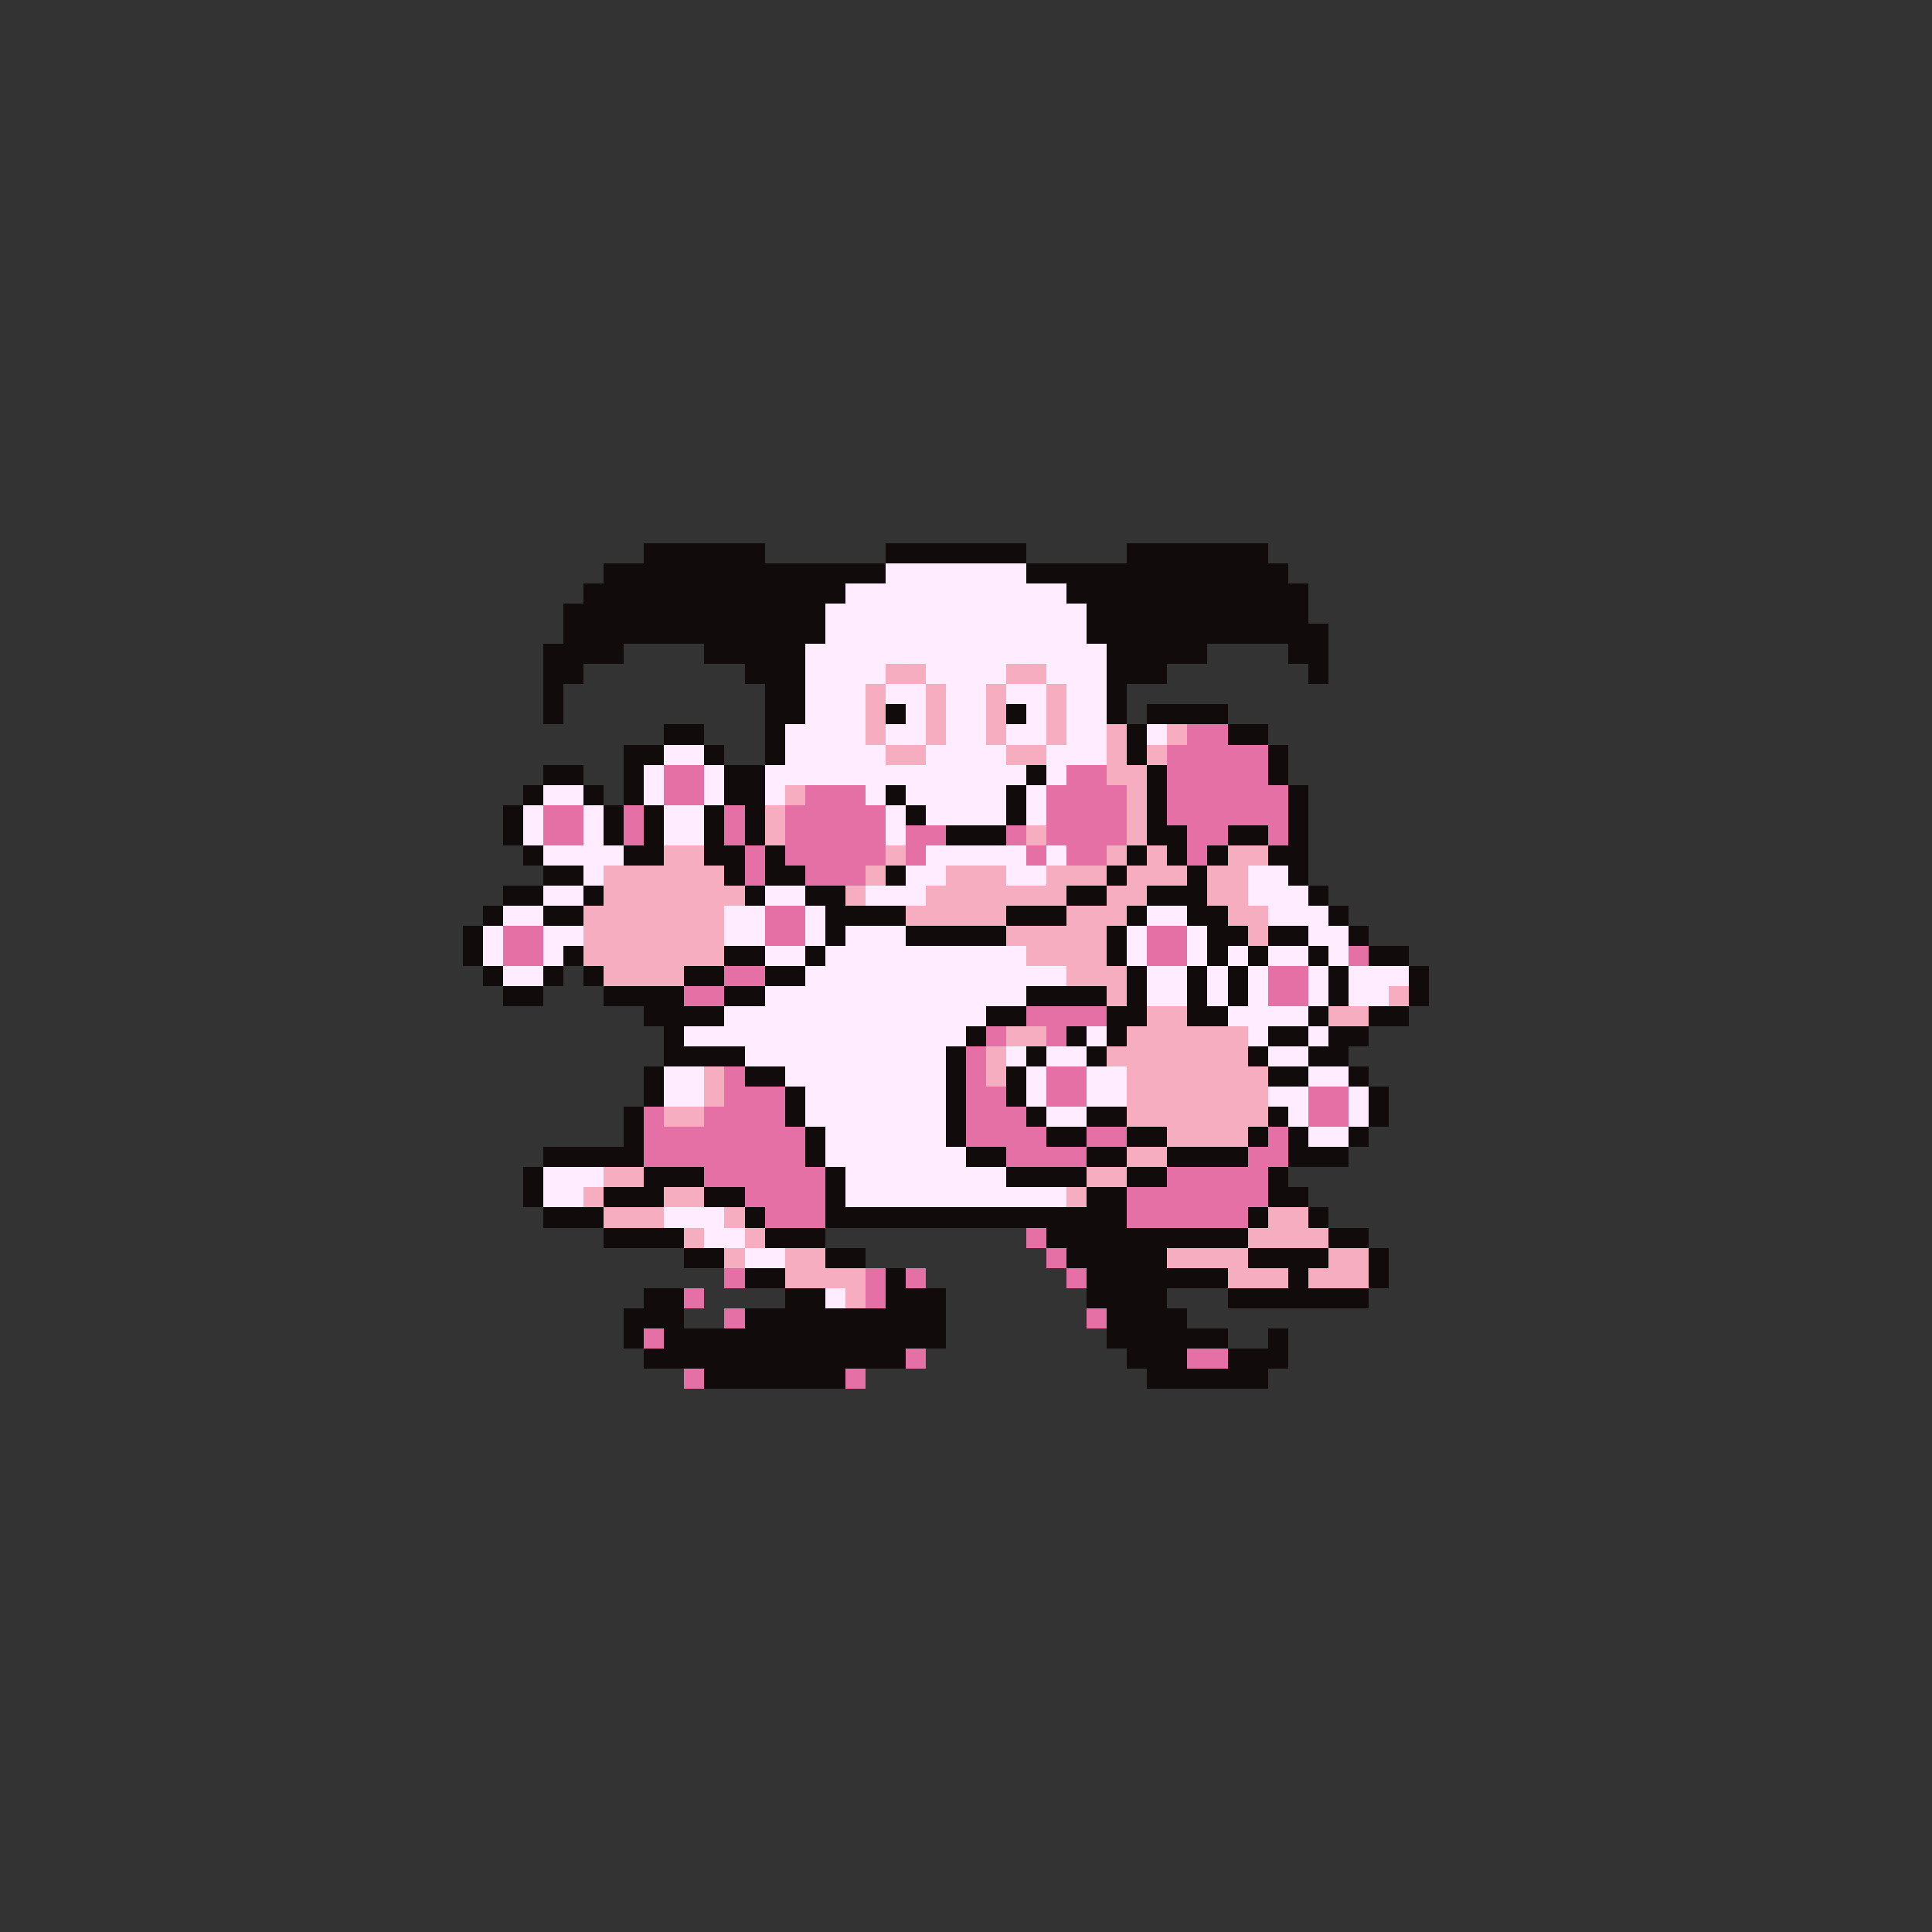 <svg xmlns="http://www.w3.org/2000/svg" viewBox="0 -0.5 96 96" shape-rendering="crispEdges">
<rect x="0" y="-0.5" width="96" height="96" fill="#333333" stroke="none"/>
<path stroke="#120b0b" d="M32 27h6M44 27h7M56 27h7M30 28h14M51 28h13M29 29h13M53 29h12M28 30h13M54 30h11M28 31h13M54 31h12M27 32h4M35 32h5M55 32h5M64 32h2M27 33h2M37 33h3M55 33h3M65 33h1M27 34h1M38 34h2M55 34h1M27 35h1M38 35h2M44 35h1M50 35h1M55 35h1M57 35h4M33 36h2M38 36h1M56 36h1M61 36h2M31 37h2M35 37h1M38 37h1M56 37h1M63 37h1M27 38h2M31 38h1M36 38h2M51 38h1M57 38h1M63 38h1M26 39h1M29 39h1M31 39h1M36 39h2M44 39h1M50 39h1M57 39h1M64 39h1M25 40h1M30 40h1M32 40h1M35 40h1M37 40h1M45 40h1M50 40h1M57 40h1M64 40h1M25 41h1M30 41h1M32 41h1M35 41h1M37 41h1M47 41h3M57 41h2M61 41h2M64 41h1M26 42h1M31 42h2M35 42h2M38 42h1M56 42h1M58 42h1M60 42h1M63 42h2M27 43h2M36 43h1M38 43h2M44 43h1M55 43h1M59 43h1M64 43h1M25 44h2M29 44h1M37 44h1M40 44h2M53 44h2M57 44h3M65 44h1M24 45h1M27 45h2M41 45h4M50 45h3M56 45h1M59 45h2M66 45h1M23 46h1M41 46h1M45 46h5M55 46h1M60 46h2M63 46h2M67 46h1M23 47h1M28 47h1M36 47h2M40 47h1M55 47h1M60 47h1M62 47h1M65 47h1M68 47h2M24 48h1M27 48h1M29 48h1M34 48h2M38 48h2M56 48h1M59 48h1M61 48h1M66 48h1M70 48h1M25 49h2M30 49h4M36 49h2M51 49h4M56 49h1M59 49h1M61 49h1M66 49h1M70 49h1M32 50h4M49 50h2M55 50h2M59 50h2M65 50h1M68 50h2M33 51h1M48 51h1M53 51h1M55 51h1M63 51h2M66 51h2M33 52h4M47 52h1M51 52h1M54 52h1M62 52h1M65 52h2M32 53h1M37 53h2M47 53h1M50 53h1M63 53h2M67 53h1M32 54h1M39 54h1M47 54h1M50 54h1M68 54h1M31 55h1M39 55h1M47 55h1M51 55h1M54 55h2M63 55h1M68 55h1M31 56h1M40 56h1M47 56h1M52 56h2M56 56h2M62 56h1M64 56h1M67 56h1M27 57h5M40 57h1M48 57h2M54 57h2M58 57h4M64 57h3M26 58h1M32 58h3M41 58h1M50 58h4M56 58h2M63 58h1M26 59h1M30 59h3M35 59h2M41 59h1M54 59h2M63 59h2M27 60h3M37 60h1M41 60h15M62 60h1M65 60h1M30 61h4M38 61h3M52 61h10M66 61h2M34 62h2M41 62h2M53 62h5M62 62h4M68 62h1M37 63h2M44 63h1M54 63h7M64 63h1M68 63h1M32 64h2M39 64h2M44 64h3M54 64h4M61 64h7M31 65h3M37 65h10M55 65h4M31 66h1M33 66h14M55 66h6M63 66h1M32 67h13M56 67h3M61 67h3M35 68h7M57 68h6" />
<path stroke="#ffedff" d="M44 28h7M42 29h11M41 30h13M41 31h13M40 32h15M40 33h4M46 33h4M52 33h3M40 34h3M44 34h2M47 34h2M50 34h2M53 34h2M40 35h3M45 35h1M47 35h2M51 35h1M53 35h2M39 36h4M44 36h2M47 36h2M50 36h2M53 36h2M57 36h1M33 37h2M39 37h5M46 37h4M52 37h3M32 38h1M35 38h1M38 38h13M52 38h1M27 39h2M32 39h1M35 39h1M38 39h1M43 39h1M45 39h5M51 39h1M26 40h1M29 40h1M33 40h2M44 40h1M46 40h4M51 40h1M26 41h1M29 41h1M33 41h2M44 41h1M27 42h4M46 42h5M52 42h1M29 43h1M45 43h2M50 43h2M62 43h2M27 44h2M38 44h2M43 44h3M62 44h3M25 45h2M36 45h2M40 45h1M57 45h2M63 45h3M24 46h1M27 46h2M36 46h2M40 46h1M42 46h3M56 46h1M59 46h1M65 46h2M24 47h1M27 47h1M38 47h2M41 47h10M56 47h1M59 47h1M61 47h1M63 47h2M66 47h1M25 48h2M40 48h13M57 48h2M60 48h1M62 48h1M65 48h1M67 48h3M38 49h13M57 49h2M60 49h1M62 49h1M65 49h1M67 49h2M36 50h13M61 50h4M34 51h14M54 51h1M62 51h1M65 51h1M37 52h10M50 52h1M52 52h2M63 52h2M33 53h2M39 53h8M51 53h1M54 53h2M65 53h2M33 54h2M40 54h7M51 54h1M54 54h2M63 54h2M67 54h1M40 55h7M52 55h2M64 55h1M67 55h1M41 56h6M65 56h2M41 57h7M27 58h3M42 58h8M27 59h2M42 59h11M33 60h3M35 61h2M37 62h2M41 64h1" />
<path stroke="#f6adc0" d="M44 33h2M50 33h2M43 34h1M46 34h1M49 34h1M52 34h1M43 35h1M46 35h1M49 35h1M52 35h1M43 36h1M46 36h1M49 36h1M52 36h1M55 36h1M58 36h1M44 37h2M50 37h2M55 37h1M57 37h1M55 38h2M39 39h1M56 39h1M38 40h1M56 40h1M38 41h1M51 41h1M56 41h1M33 42h2M44 42h1M55 42h1M57 42h1M61 42h2M30 43h6M43 43h1M47 43h3M52 43h3M56 43h3M60 43h2M30 44h7M42 44h1M46 44h7M55 44h2M60 44h2M29 45h7M45 45h5M53 45h3M61 45h2M29 46h7M50 46h5M62 46h1M29 47h7M51 47h4M30 48h4M53 48h3M55 49h1M69 49h1M57 50h2M66 50h2M50 51h2M56 51h6M49 52h1M55 52h7M35 53h1M49 53h1M56 53h7M35 54h1M56 54h7M33 55h2M56 55h7M58 56h4M56 57h2M30 58h2M54 58h2M29 59h1M33 59h2M53 59h1M30 60h3M36 60h1M63 60h2M34 61h1M37 61h1M62 61h4M36 62h1M39 62h2M58 62h4M66 62h2M39 63h4M61 63h3M65 63h3M42 64h1" />
<path stroke="#e470a5" d="M59 36h2M58 37h5M33 38h2M53 38h2M58 38h5M33 39h2M40 39h3M52 39h4M58 39h6M27 40h2M31 40h1M36 40h1M39 40h5M52 40h4M58 40h6M27 41h2M31 41h1M36 41h1M39 41h5M45 41h2M50 41h1M52 41h4M59 41h2M63 41h1M37 42h1M39 42h5M45 42h1M51 42h1M53 42h2M59 42h1M37 43h1M40 43h3M38 45h2M25 46h2M38 46h2M57 46h2M25 47h2M57 47h2M67 47h1M36 48h2M63 48h2M34 49h2M63 49h2M51 50h4M49 51h1M52 51h1M48 52h1M36 53h1M48 53h1M52 53h2M36 54h3M48 54h2M52 54h2M65 54h2M32 55h1M35 55h4M48 55h3M65 55h2M32 56h8M48 56h4M54 56h2M63 56h1M32 57h8M50 57h4M62 57h2M35 58h6M58 58h5M37 59h4M56 59h7M38 60h3M56 60h6M51 61h1M52 62h1M36 63h1M43 63h1M45 63h1M53 63h1M34 64h1M43 64h1M36 65h1M54 65h1M32 66h1M45 67h1M59 67h2M34 68h1M42 68h1" />
</svg>